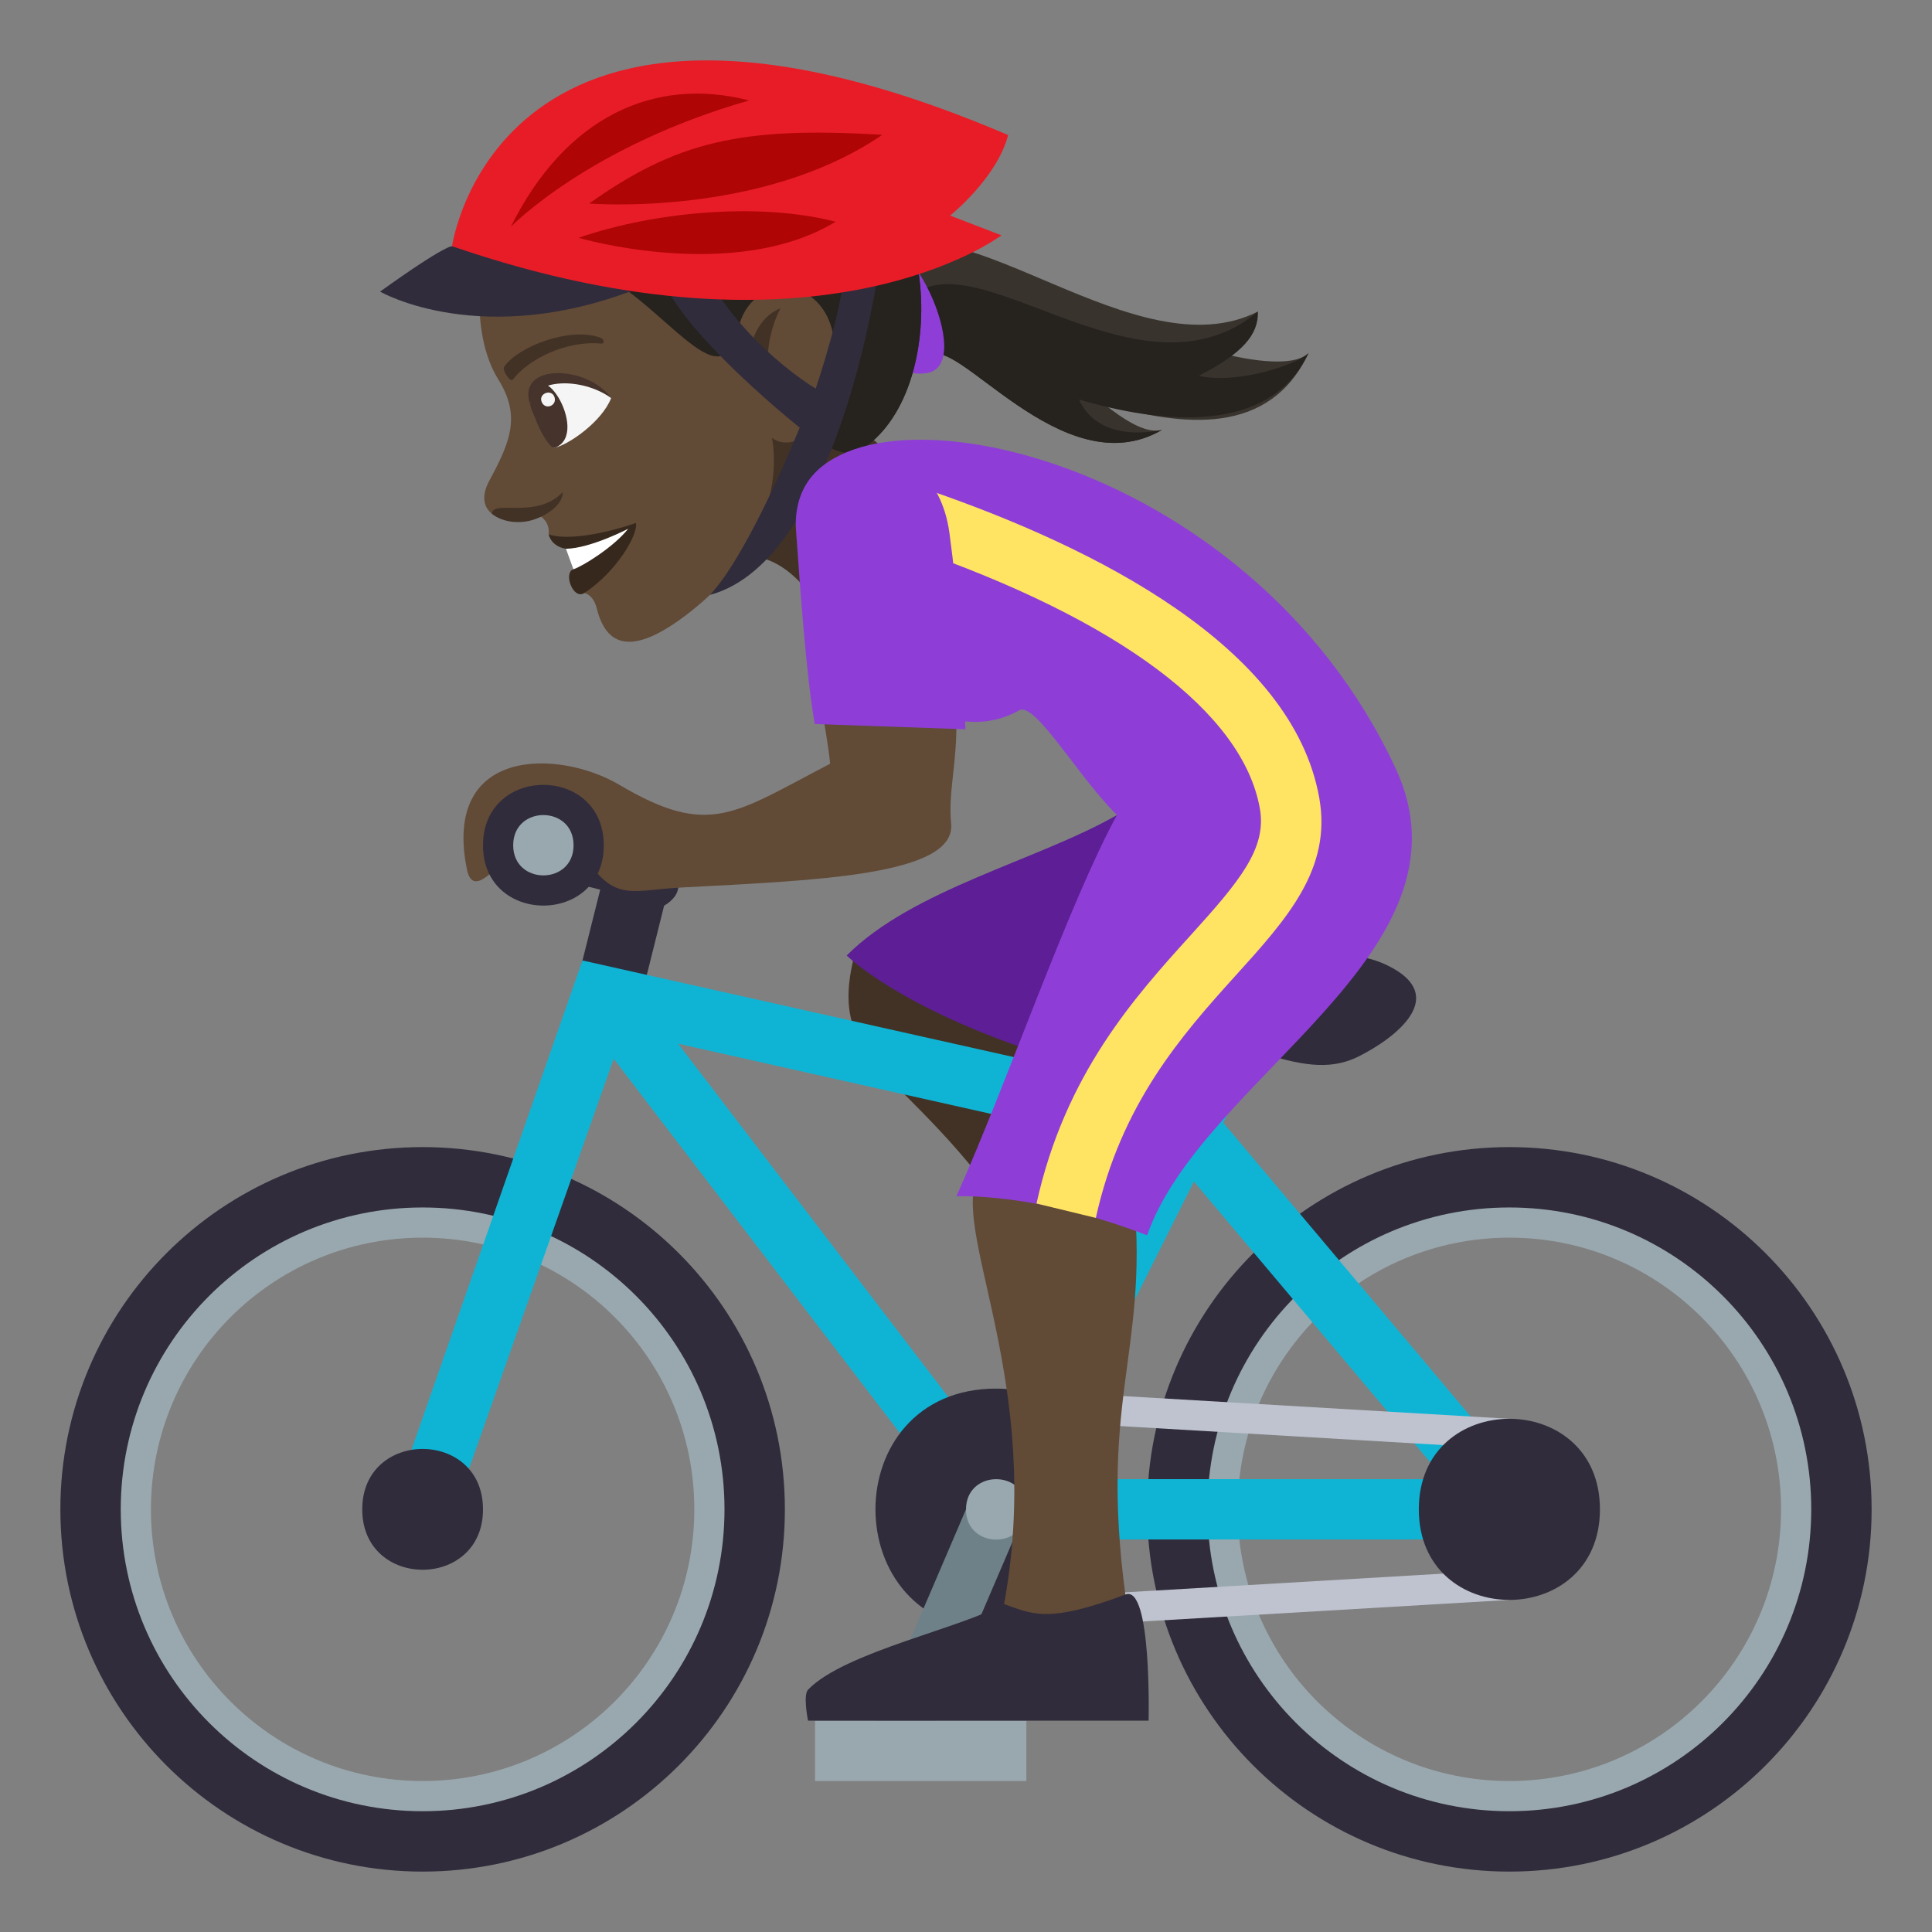 <?xml version="1.0" encoding="utf-8"?>
<!-- Generator: Adobe Illustrator 15.0.0, SVG Export Plug-In . SVG Version: 6.00 Build 0)  -->
<!DOCTYPE svg PUBLIC "-//W3C//DTD SVG 1.1//EN" "http://www.w3.org/Graphics/SVG/1.1/DTD/svg11.dtd">
<svg version="1.1" id="Layer_1" xmlns:x="http://ns.adobe.com/Extensibility/1.0/" xmlns:i="http://ns.adobe.com/AdobeIllustrator/10.0/" xmlns:graph="http://ns.adobe.com/Graphs/1.0/"
	 xmlns="http://www.w3.org/2000/svg" xmlns:xlink="http://www.w3.org/1999/xlink" xmlns:a="http://ns.adobe.com/AdobeSVGViewerExtensions/3.0/"
	 x="0px" y="0px" width="64px" height="64px" viewBox="0 0 64 64" enable-background="new 0 0 64 64" xml:space="preserve">
<rect x="0" y="0" width="64" height="64" fill="#808080" stroke="none"/>
<path fill="#38332D" d="M40.617,11.741c0.438-0.327,0.807-0.781,1.053-1.42c-4.02,2.033-9.795-3.791-12.614-1.938
	c0.654,1.106,1.174,2.288,1.721,3.454c0.789-0.951,4.389,4.34,7.711,2.407c-0.527,0.125-1.201-0.296-1.943-0.88
	c2.682,0.797,5.527,1.065,6.801-1.668C42.955,12.088,41.859,12.036,40.617,11.741z"/>
<path fill="#26221E" d="M43.346,11.697c-0.391,0.392-2.391,1.046-3.635,0.751c1.447-0.736,1.982-1.363,1.959-2.127
	c-4.008,3.366-9.76-2.901-11.711-0.226c0.277,0.578,0.547,1.161,0.818,1.742c0.789-0.951,4.389,4.34,7.711,2.407
	c-1.611,0.307-2.438-0.3-2.744-1.011C38.426,14.03,42.072,14.43,43.346,11.697z"/>
<path fill="#8E3ED6" d="M28.775,8.125c-0.912,0.826-0.033,4.582,1.951,4.228C32.355,12.067,29.978,7.023,28.775,8.125z"/>
<path fill="#423225" d="M23.757,18.912c1.501-1.354,3.069,0.619,3.196,1.019c0,0,3.613-2.183,2.777-4.61
	C24.744,10.039,23.757,18.912,23.757,18.912z"/>
<path fill="#614A36" d="M15.892,9.679c-0.052,1.028,0.132,2.121,0.622,2.903c0.751,1.21,0.38,2.073-0.302,3.337
	c-0.649,1.201,0.691,1.579,1.71,1.197c0.317,0.225,0.253,0.584,0.253,0.584c1.07,0.413,1.446,1.507,1.18,1.944
	c0,0,0.297,0.036,0.417,0.522c0.348,1.385,1.323,1.488,3.079,0.114c3.464-2.716,2.719-5.774,2.719-5.774
	c1.215,0.845,2.926-1.98,2.135-4.373C26.4,6.157,20.972,1.721,15.892,9.679z"/>
<path fill="#423225" d="M24.946,12.604c-0.353-0.964,0.121-2.094,0.909-2.391c0,0-0.93,1.649-0.016,3.071
	C25.84,13.285,25.192,13.278,24.946,12.604z"/>
<path fill="#F5F5F5" d="M20.245,13.186c-0.3,0.782-1.443,1.578-1.896,1.649C16.211,12.132,19.102,12.136,20.245,13.186z"/>
<path fill="#45332C" d="M18.398,14.826c1.194-0.482-0.654-3.477-0.834-1.415C17.63,13.736,18.159,14.924,18.398,14.826z"/>
<path fill="#45332C" d="M20.245,13.186c-0.763-1.084-3.158-1.192-2.681,0.225C17.617,12.531,19.268,12.479,20.245,13.186z"/>
<path fill="#F5F5F5" d="M17.942,13.309c0.114,0.296,0.534,0.127,0.421-0.168C18.256,12.872,17.835,13.04,17.942,13.309z"/>
<path fill="#423225" d="M19.868,11.178c-1.046-0.349-2.694,0.314-3.155,0.954c-0.104,0.128,0.195,0.548,0.273,0.443
	c0.527-0.688,1.774-1.3,2.928-1.194C20.042,11.394,20.027,11.222,19.868,11.178z"/>
<path fill="#36281D" d="M18.748,18.179c0.465,0.121,0.247,0.679,0.247,0.679c-0.342,0.111-0.014,1.026,0.359,0.787
	c1.078-0.705,1.798-1.961,1.712-2.323c-0.229,0.093-2.02,0.672-2.892,0.379C18.175,17.701,18.241,18.096,18.748,18.179z"/>
<path fill="#FFFFFF" d="M18.748,18.179l0.247,0.679c0.302-0.097,1.342-0.741,1.814-1.342C20.81,17.516,19.562,18.166,18.748,18.179z
	"/>
<path fill="#38332D" d="M28.226,5.778c-1.145-2.695-4.456-3.371-7.763-2.163c-4.281,1.565-5.538,4.951-4.571,6.064
	c4.065-4.185,7.763,4.942,8.564,1.206c0.403-1.871,2.887-1.847,3.182,0.393c0.303,2.261-0.873,3.068-0.873,3.068
	c0.865,0.781,1.578,0.664,1.578,0.664C31.515,13.27,30.994,6.208,28.226,5.778z"/>
<path fill="#26221E" d="M28.226,5.778c-1.145-2.695-6.245-2.271-7.668-1.414c2.351-0.444,5.469,0.06,6.09,0.867
	c-2.006,0.158-5.097,0.042-8.151,1.334c1.982-0.428,4.106,0.588,8.19-0.158c0,0-2.596,1.606-6.106,1.435
	c1.217,0.802,3.824,1.038,5.04,0.972c-1.21,0.512-2.646,0.879-6.199,0.004c2.514,1.034,4.476,4.67,5.034,2.068
	c0.403-1.871,2.887-1.847,3.182,0.393c0.303,2.261-0.873,3.068-0.873,3.068c0.865,0.781,1.578,0.664,1.578,0.664
	C31.515,13.27,30.994,6.208,28.226,5.778z"/>
<path fill="#423225" d="M18.645,16.299c-0.009,0.463-0.59,0.792-0.965,0.914c-0.496,0.163-1.056,0.077-1.39-0.198
	C16.341,16.537,17.769,17.221,18.645,16.299z"/>
<path fill="#302C3B" d="M29.105,8.926c0,0-1.16-0.373-1.152-0.083c0.033,1.207-0.932,4.031-0.932,4.031s-3.056-1.797-4.207-5.031
	c-0.098-0.277-0.953,0.311-1.007,0.598c-0.328,1.739,4.684,5.724,4.684,5.724s-1.668,4.164-2.975,5.543
	C27.779,18.563,29.105,8.926,29.105,8.926z"/>
<path fill="#302C3B" d="M14.975,8.156c0,0-0.189-0.07-2.385,1.504c0,0,3.396,1.963,8.654-0.148L14.975,8.156z"/>
<path fill="#E81C27" d="M33.396,4.474C16.492-2.752,14.975,8.156,14.975,8.156c12.207,4.201,18.199-0.361,18.199-0.361l-1.7-0.654
	C31.474,7.14,33.023,5.906,33.396,4.474z"/>
<path fill="#B00505" d="M16.918,7.517c1.824-3.67,4.779-4.996,7.898-4.189C19.498,4.847,16.918,7.517,16.918,7.517z"/>
<path fill="#B00505" d="M19.516,6.742c2.869-2.033,5.004-2.566,9.71-2.275C25.215,7.212,19.516,6.742,19.516,6.742z"/>
<path fill="#B00505" d="M19.166,7.878c2.49-0.863,5.979-1.189,8.515-0.533C24.313,9.39,19.166,7.878,19.166,7.878z"/>
<path fill="#423225" d="M28.261,31.818c-0.895,3.857,2.256,3.46,6.272,10.189l1.934-2.93c-2.637-2.76-1.303-3.398-3.064-6.716
	L28.261,31.818z"/>
<path fill="#5D1E96" d="M39.654,32.421L37,27c-2.615,1.5-6.764,2.455-8.952,4.652c0,0,1.688,1.697,6.325,3.224
	C36.322,34.099,39.654,32.421,39.654,32.421z"/>
<path fill="#302C3B" d="M21,28c-0.717-0.336-3-1-3-1v2l1.883,0.471L19,33l2,1l1-4C22,30,23.564,29.201,21,28z"/>
<path fill="#99A8AE" d="M14,38.999c-6.076,0-11,4.924-11,11s4.924,11,11,11c6.074,0,11-4.924,11-11S20.074,38.999,14,38.999z
	 M14,58.999c-4.971,0-9-4.029-9-9s4.029-9,9-9s9,4.029,9,9S18.971,58.999,14,58.999z"/>
<path fill="#99A8AE" d="M50,38.999c-6.076,0-11,4.924-11,11s4.924,11,11,11c6.074,0,11-4.924,11-11S56.074,38.999,50,38.999z
	 M50,58.999c-4.971,0-9-4.029-9-9s4.029-9,9-9s9,4.029,9,9S54.971,58.999,50,58.999z"/>
<path fill="#302C3B" d="M14,37.999c-6.627,0-12,5.373-12,12s5.373,12,12,12s12-5.373,12-12S20.627,37.999,14,37.999z M14,59.999
	c-5.523,0-10-4.477-10-10s4.477-10,10-10s10,4.477,10,10S19.523,59.999,14,59.999z"/>
<path fill="#302C3B" d="M50,37.999c-6.627,0-12,5.373-12,12s5.373,12,12,12s12-5.373,12-12S56.627,37.999,50,37.999z M50,59.999
	c-5.523,0-10-4.477-10-10s4.477-10,10-10s10,4.477,10,10S55.523,59.999,50,59.999z"/>
<path fill="#0FB4D4" d="M50.66,49.231L40.521,37.19l1.373-2.744c0.246-0.494-1.543-1.389-1.789-0.895l-1.316,2.633l-19.494-4.367
	l-6.238,17.849c-0.396,1.121,1.525,1.684,1.887,0.666l5.385-15.26l11.876,15.533c0.008,0.012,0.023,0.016,0.031,0.025
	c0.086,0.105,0.619,0.367,0.764,0.367h17c0.006,0,0.014,0,0.02,0C50.572,50.999,50.881,49.415,50.66,49.231z M37.867,38.028
	L32.82,48.12L22.465,34.575L37.867,38.028z M34.617,48.999l4.932-9.859l8.301,9.859H34.617z"/>
<path fill="#302C3B" d="M16,49.999c0,2.668-4,2.668-4,0S16,47.331,16,49.999z"/>
<polygon fill="#BEC3CF" points="50,47.999 32.998,46.999 32.998,45.999 50,46.999 "/>
<polygon fill="#BEC3CF" points="50,52.999 33,53.999 33,52.999 50,51.999 "/>
<path fill="#302C3B" d="M53,49.999c0,4-6,4-6,0S53,45.999,53,49.999z"/>
<path fill="#302C3B" d="M32.998,53.999c-5.33,0-5.33-8,0-8C38.334,45.999,38.334,53.999,32.998,53.999z"/>
<rect x="27" y="56.999" fill="#99A8AE" width="7" height="2"/>
<polygon fill="#6E8189" points="31,56.999 29,56.999 32,49.999 34,49.999 "/>
<path fill="#99A8AE" d="M34,50.003c0,1.33-2,1.33-2,0C32,48.665,34,48.665,34,50.003z"/>
<path fill="#302C3B" d="M45,34.999c-2,1-4-1-8-1c0,0,0-2,2-2c4.123,0,5.434-0.783,7,0C48,33,46.264,34.366,45,34.999z"/>
<path fill="#614A36" d="M32.287,39.257c-0.514,2.1,2.37,7.18,0.883,14.344h4.221c-1.109-7.164,0.672-8.637,0.172-13.965
	C37.563,39.636,32.914,36.702,32.287,39.257z"/>
<path fill="#302C3B" d="M37.285,52.819c-2.598,0.979-3.096,0.643-4.049,0.309C32,53.896,27.96,54.72,26.767,55.974
	c-0.172,0.18,0,1.025,0,1.025h11.282C38.049,56.999,38.158,52.491,37.285,52.819z"/>
<path fill="#8E3ED6" d="M46.236,25.462c-4.908-10.569-18.127-13.111-19.692-9.086c-1.052,2.713,3.629,9.174,7.219,7.154
	C34.289,23.234,35.701,25.716,37,27c-1.633,3-3.631,8.873-5.319,12.63c0,0,2.612-0.143,6.319,1.291
	C39.832,35.681,49.066,31.553,46.236,25.462z"/>
<path fill="#FFE463" d="M36.301,40.345l-1.965-0.477c0.945-4.285,3.246-6.83,5.096-8.875c1.629-1.799,2.537-2.881,2.303-4.207
	c-0.564-3.188-4.67-6.254-11.561-8.637l0.654-1.891c5.381,1.861,11.983,5.137,12.875,10.178c0.418,2.355-1.068,3.998-2.787,5.898
	C39.137,34.302,37.131,36.579,36.301,40.345z"/>
<path fill="#614A36" d="M27.16,23.109c0.156,0.887,0.287,1.654,0.34,2.191c-3.187,1.656-3.996,2.463-6.982,0.699
	c-2-1.182-5.875-1.275-5.051,2.797c0.354,1.748,2.559-2.938,3.402-1.314c1.332,2.563,1.801,2.018,3.693,1.918
	c4.49-0.236,9.119-0.4,8.945-2.123c-0.105-1.043,0.213-2.047,0.17-3.48L27.16,23.109z"/>
<path fill="#8E3ED6" d="M31.453,17.666c-0.531-3.928-5.32-3.313-5.083-0.086c0.134,1.855,0.332,4.775,0.619,6.404l4.992,0.174
	C31.916,21.992,31.72,19.648,31.453,17.666z"/>
<path fill="#302C3B" d="M20,28.005c0,2.658-4,2.658-4,0C16,25.332,20,25.332,20,28.005z"/>
<path fill="#99A8AE" d="M19,28.001c0,1.33-2,1.33-2,0C17,26.666,19,26.666,19,28.001z"/>
</svg>
